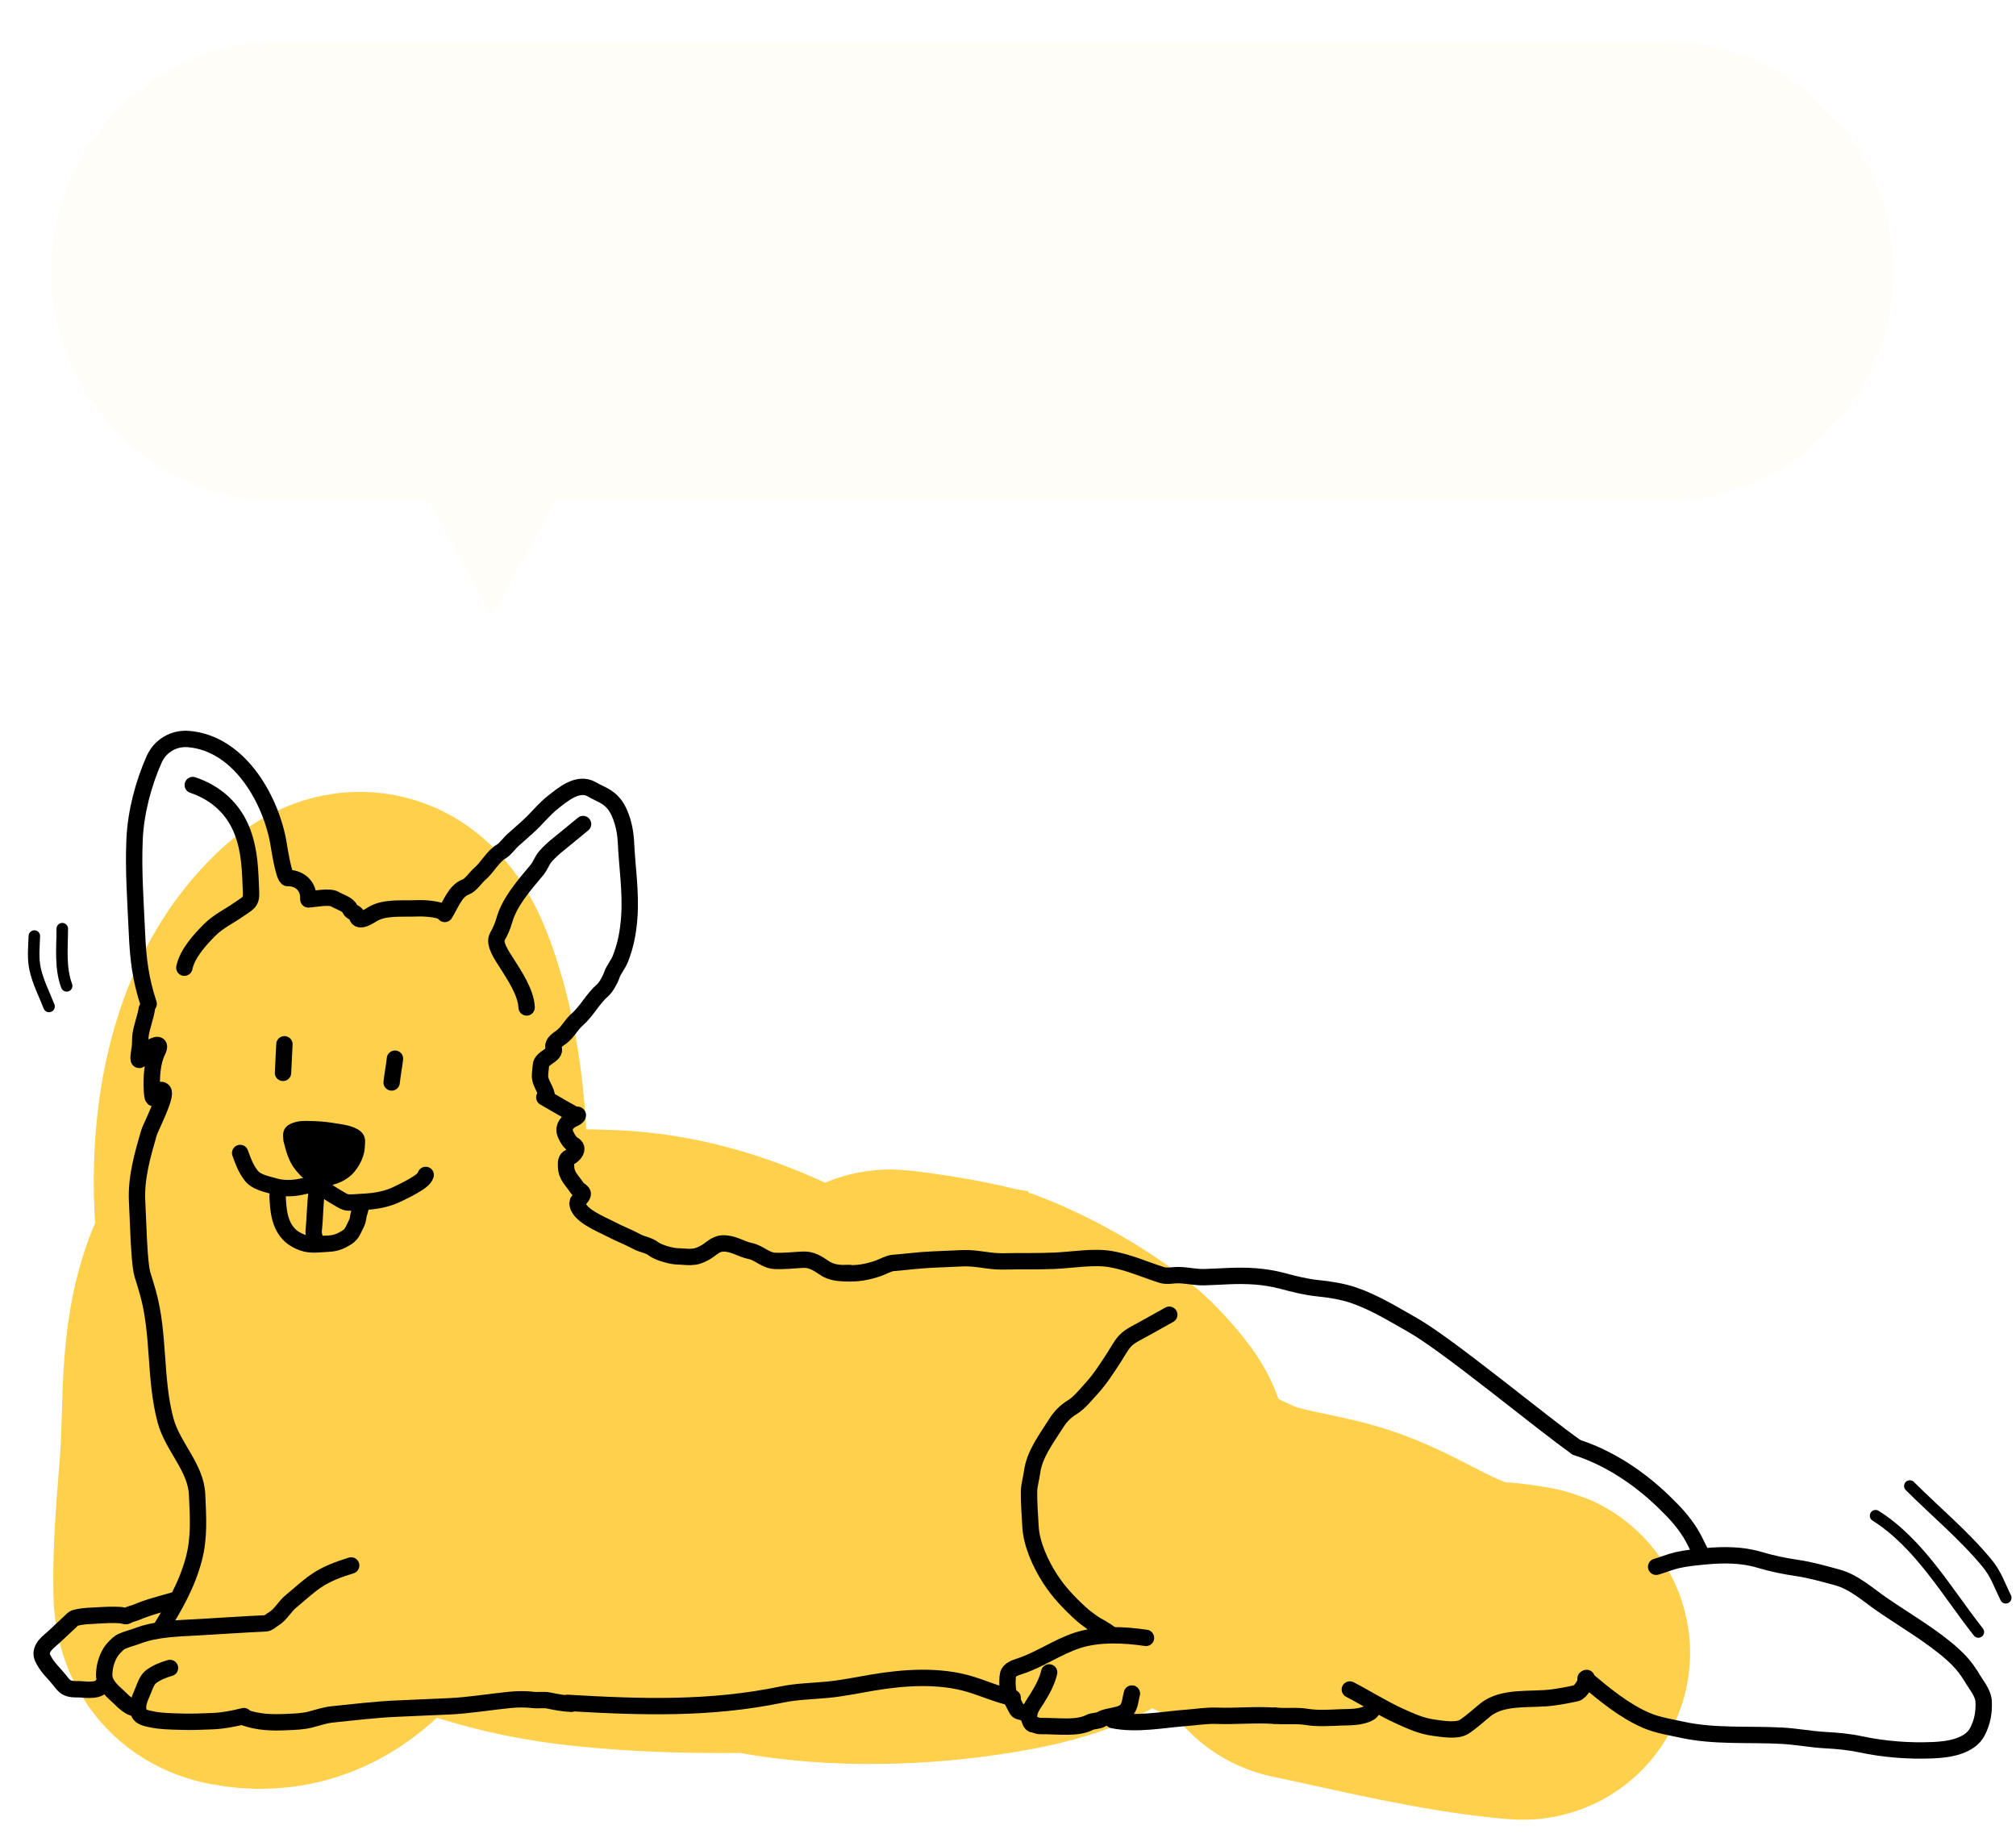 <svg width="197" height="180" viewBox="0 0 197 180" fill="none" xmlns="http://www.w3.org/2000/svg">
<path d="M34.628 109.657C31.452 114.783 27.274 119.746 24.627 125.164C21.966 130.609 22.571 137.179 22.151 143.046C21.853 147.204 21.434 151.272 21.52 155.452C21.55 156.96 22.018 157.979 23.559 158.287C30.053 159.584 33.733 154.16 36.376 148.958C40.739 140.372 41.045 130.083 41.158 120.657C41.249 113.01 41.131 105.134 38.56 97.832C37.279 94.192 35.615 92.05 32.37 95.215C23.97 103.409 24.368 119.408 27.613 129.695C29.442 135.497 32.625 142.471 37.25 146.656C42.618 151.515 50.873 153.66 57.883 154.386C68.594 155.495 79.384 154.84 90.096 154.168C93.539 153.952 96.966 153.816 100.413 153.708C101.771 153.665 103.293 153.69 102.112 152.011C97.672 145.7 90.522 140.497 84.197 136.31C76.437 131.173 68.332 126.905 58.879 126.691C55.712 126.619 53.328 126.26 53.077 129.962C52.715 135.296 53.694 140.462 56.767 144.912C64.806 156.556 83.655 157.179 96.14 155.161C100.454 154.464 107.721 153.075 108.375 147.771C109.084 142.017 111.245 143.506 107.549 139.442C105 136.64 99.464 133.548 95.742 132.132C91.806 131.008 82.724 129.959 88.995 131.008C90.35 134.153 95.153 132.581 97.427 135.147C103.619 142.134 111.237 148.518 119.833 152.302C123.628 153.973 127.595 154.093 131.339 155.452C136.319 157.26 140.729 160.951 146.389 161.122C146.884 161.137 150.132 161.637 148.283 161.461C141.374 160.804 134.475 159.057 127.698 157.633" stroke="#FFD04C" stroke-width="32.61" stroke-linecap="round"/>
<path d="M14.526 98.085C13.745 95.733 13.497 93.732 13.389 91.289C13.252 88.183 13.009 85.054 13.154 81.949C13.274 79.367 14.017 76.538 15.069 74.184C15.646 72.894 16.953 72.093 18.411 72.21C23.239 72.598 26.318 77.796 27.166 82.131C27.247 82.545 27.715 85.817 28.118 85.799C29.121 85.755 30.07 86.444 30.119 87.548" stroke="black" stroke-width="1.599" stroke-linecap="round"/>
<path d="M30.133 87.88C30.709 87.855 32.202 87.527 32.744 87.867C33.079 88.078 34.036 88.37 34.179 88.797C34.301 89.162 34.825 89.136 34.889 89.508C35.016 90.258 36.193 89.448 36.422 89.31C37.586 88.611 39.325 88.811 40.635 88.754C41.483 88.717 42.662 88.803 43.403 89.133" stroke="black" stroke-width="1.599" stroke-linecap="round"/>
<path d="M43.461 89.3C44.053 88.386 44.461 87.058 45.501 86.67C46.02 86.478 46.463 85.746 46.888 85.386C47.645 84.742 48.153 83.671 49.024 83.17C49.369 82.972 49.804 82.352 50.14 82.067C50.609 81.668 51.062 81.236 51.528 80.829C52.394 80.073 53.126 79.096 54.042 78.38C54.994 77.636 56.477 76.34 57.835 77.129C58.632 77.592 59.365 77.766 59.992 78.536C60.749 79.465 61.113 81.078 61.164 82.233C61.273 84.698 61.673 87.14 61.491 89.63C61.384 91.081 61.15 92.354 60.615 93.704C60.396 94.257 59.956 94.734 59.777 95.282C59.639 95.705 59.217 96.475 58.873 96.77C57.938 97.572 57.352 98.787 56.407 99.612C55.809 100.135 55.587 100.699 54.985 101.225C54.67 101.5 53.925 101.842 54.102 102.406C54.355 103.118 52.894 103.319 52.854 104.1C52.834 104.48 52.754 104.826 52.771 105.211C52.797 105.793 53.264 106.354 53.405 106.925" stroke="black" stroke-width="1.599" stroke-linecap="round"/>
<path d="M18.837 76.705C21.109 77.464 22.859 79.036 23.706 81.312C24.437 83.274 24.443 85.159 24.534 87.227C24.576 88.182 24.184 88.267 23.382 88.833C22.423 89.51 21.357 90.003 20.519 90.834C19.565 91.779 18.296 93.173 18.015 94.552" stroke="black" stroke-width="1.599" stroke-linecap="round"/>
<path d="M56.977 80.516C56.196 81.162 55.43 81.798 54.639 82.434C54.161 82.818 53.703 83.22 53.3 83.683C52.953 84.084 52.809 84.594 52.471 85C51.263 86.45 49.768 88.118 49.269 89.962C49.145 90.421 48.853 91.094 48.607 91.509C48.194 92.205 49.113 93.463 49.495 94.074C50.263 95.3 51.397 96.956 51.462 98.436" stroke="black" stroke-width="1.599" stroke-linecap="round"/>
<path d="M28.49 111.352L28.489 111.349C28.47 110.921 28.363 110.705 28.707 110.544C29.282 110.273 29.787 110.319 30.428 110.334C31.018 110.347 31.672 110.388 32.252 110.485C32.866 110.588 33.579 110.65 34.165 110.861C34.39 110.942 34.84 111.117 34.873 111.412C34.897 111.625 34.853 111.868 34.846 112.084C34.818 112.888 34.198 113.96 33.571 114.408C32.844 114.926 32.038 115.169 31.144 114.996C30.405 114.853 29.965 114.376 29.495 113.8C28.938 113.117 28.711 112.222 28.49 111.352Z" fill="black" stroke="black" stroke-width="1.599" stroke-linecap="round"/>
<path d="M23.469 112.656C23.759 113.475 24.002 114.137 24.518 114.828C25.039 115.525 26.051 115.688 26.824 115.913C27.719 116.173 28.752 116.128 29.649 115.904C30.104 115.79 31.105 115.704 31.266 115.14" stroke="black" stroke-width="1.599" stroke-linecap="round"/>
<path d="M31.291 115.657C31.726 116.33 32.381 116.674 33.062 117.079C33.326 117.236 33.681 117.48 34.005 117.496C34.454 117.519 34.918 117.459 35.367 117.439C36.625 117.384 37.771 117.205 38.912 116.642C39.559 116.324 40.224 116.005 40.825 115.609C41.144 115.4 41.468 115.172 41.599 114.8" stroke="black" stroke-width="1.599" stroke-linecap="round"/>
<path d="M27.123 116.828C27.185 118.222 27.281 119.729 28.398 120.75C28.732 121.055 29.168 121.271 29.587 121.425C30.391 121.721 31.329 121.547 32.172 121.51C32.817 121.482 33.333 121.262 33.88 120.916C34.454 120.551 34.549 120.076 34.839 119.521C35.012 119.19 34.984 118.86 35.091 118.526C35.185 118.232 35.266 117.992 35.253 117.682" stroke="black" stroke-width="1.599" stroke-linecap="round"/>
<path d="M14.347 98.576C14.211 99.416 13.882 100.233 13.747 101.044C13.672 101.496 13.733 101.957 13.659 102.415C13.6 102.78 13.423 103.794 13.675 103.521C13.942 103.234 14.019 102.893 14.376 102.604C14.782 102.274 15.944 101.604 15.387 102.73C14.857 103.803 14.792 105.296 14.844 106.481C14.935 108.54 15.391 105.988 15.944 106.588C16.353 107.031 14.707 110.158 14.552 110.694C13.928 112.854 13.294 115.05 13.394 117.305C13.44 118.361 13.487 119.417 13.534 120.473C13.57 121.292 13.68 123.737 13.918 124.529C14.261 125.67 14.138 125.181 14.459 126.324C15.599 130.385 15.081 134.753 16.187 138.824C16.872 141.344 19.143 143.384 19.259 146.02C19.355 148.183 19.502 150.2 18.944 152.317C18.27 154.872 17.04 156.958 15.687 159.167" stroke="black" stroke-width="1.599" stroke-linecap="round"/>
<path d="M34.317 152.959C33.112 153.331 31.917 153.763 30.88 154.475C30.003 155.078 29.256 155.794 28.432 156.466C27.805 156.978 27.447 157.757 26.731 158.185C26.471 158.34 26.228 158.606 25.942 158.618C23.728 158.716 21.518 158.878 19.31 159C17.418 159.103 15.255 159.147 13.472 159.829C12.967 160.022 12.465 160.13 11.958 160.354C11.569 160.526 11.424 160.728 11.138 161.013C10.648 161.503 10.318 162.386 10.229 163.036C10.146 163.642 10.137 164.029 10.441 164.551C10.775 165.125 11.34 165.543 11.803 166.006C12.079 166.282 12.76 166.911 13.19 166.892" stroke="black" stroke-width="1.599" stroke-linecap="round"/>
<path d="M16.611 162.975C15.991 163.144 15.286 163.432 14.767 163.823C14.374 164.119 14.167 164.734 13.993 165.172C13.716 165.868 13.311 166.571 13.575 167.363C13.722 167.802 14.407 167.903 14.786 167.987C15.688 168.188 16.688 168.191 17.606 168.222C18.66 168.258 19.7 168.22 20.754 168.173C21.851 168.125 22.766 167.94 23.827 167.679" stroke="black" stroke-width="1.599" stroke-linecap="round"/>
<path d="M23.811 167.792C25.246 168.29 26.514 168.327 28.019 168.26C28.798 168.226 29.576 168.209 30.336 168.013C31.05 167.829 31.747 167.583 32.485 167.509C34.583 167.3 36.618 167.042 38.727 166.949C40.441 166.874 42.156 166.798 43.871 166.723C45.871 166.635 47.843 166.285 49.833 166.093C50.594 166.019 51.366 166.011 52.125 166.101C52.617 166.159 53.138 166.05 53.618 166.154C54.334 166.309 55.094 166.443 55.83 166.477" stroke="black" stroke-width="1.599" stroke-linecap="round"/>
<path d="M17.112 156.337C15.861 156.695 14.551 157.013 13.351 157.524C13.072 157.643 12.691 157.702 12.442 157.87C12.319 157.953 12.195 157.895 12.062 157.862C11.777 157.79 11.485 157.794 11.191 157.788C10.449 157.773 9.699 157.843 8.958 157.875C8.415 157.899 7.879 157.941 7.353 158.082C7.148 158.137 6.995 158.331 6.845 158.471C6.337 158.942 5.832 159.417 5.327 159.892C5.023 160.177 4.673 160.428 4.408 160.754C4.267 160.926 4.19 161.055 4.116 161.28C3.989 161.671 4.145 161.972 4.334 162.311C4.73 163.021 5.342 163.549 5.836 164.183C6.024 164.423 6.248 164.746 6.535 164.884C6.94 165.079 7.315 165.052 7.754 165.057C8.088 165.061 8.399 165.124 8.733 165.109C9.169 165.09 9.615 165.076 9.902 164.763" stroke="black" stroke-width="1.599" stroke-linecap="round"/>
<path d="M53.188 107.225C54.005 107.679 54.801 108.177 55.623 108.621C55.828 108.732 56.084 108.923 56.329 108.913C56.677 108.897 56.295 109.214 56.159 109.266C55.461 109.533 54.919 110.118 55.292 110.892C55.432 111.18 55.615 111.514 55.861 111.726C56.038 111.879 56.302 111.952 56.315 112.243C56.329 112.574 55.929 112.956 55.652 113.072C55.29 113.223 55.299 113.614 55.316 114.006C55.358 114.954 55.916 115.322 56.375 116.048C56.492 116.232 56.776 116.346 56.911 116.537C57.106 116.815 56.454 117.26 56.439 117.501C56.366 118.704 58.866 119.662 59.668 120.092C60.497 120.536 61.379 120.851 62.203 121.305C62.737 121.6 63.396 121.656 63.873 122.032C64.329 122.39 65.656 122.765 66.273 122.761C66.67 122.759 67.063 122.834 67.483 122.816C68.085 122.789 68.298 122.693 68.817 122.435C69.426 122.132 69.864 121.529 70.605 121.497C71.645 121.451 72.386 122.046 73.322 122.237C74.181 122.411 74.786 123.155 75.726 123.199C76.643 123.242 77.59 123.123 78.507 123.083C79.246 123.05 79.9 123.428 80.502 123.854C81.25 124.384 82.127 124.427 83 124.389" stroke="black" stroke-width="1.599" stroke-linecap="round"/>
<path d="M82.644 124.406C83.78 124.472 84.81 124.285 85.871 123.907C86.325 123.746 86.81 123.439 87.295 123.399C88.559 123.297 89.811 123.128 91.102 123.071C92.094 123.028 93.086 122.984 94.078 122.941C95.424 122.881 96.67 123.279 97.984 123.25C99.686 123.213 101.383 123.261 103.097 123.185C104.787 123.111 106.851 122.738 108.536 123.026C110.298 123.328 111.84 124.046 113.541 124.58C114.04 124.736 114.642 124.579 115.157 124.589C115.994 124.604 116.822 124.809 117.657 124.791C118.423 124.774 119.19 124.723 119.956 124.69C121.816 124.608 123.526 124.679 125.352 125.165C126.452 125.459 127.63 125.758 128.775 125.87C129.892 125.98 131.213 126.19 132.269 126.554C134.332 127.265 136.094 128.367 137.995 129.439C141.51 131.423 150.667 139.041 153.99 141.367" stroke="black" stroke-width="1.599" stroke-linecap="round"/>
<path d="M55.458 166.385C62.675 166.81 69.389 167.028 76.443 165.561C77.877 165.262 79.455 165.241 80.913 165.098C82.371 164.955 83.809 164.647 85.254 164.405C88.338 163.887 91.764 163.648 94.785 164.557C96.165 164.972 97.563 165.607 98.959 165.89" stroke="black" stroke-width="1.599" stroke-linecap="round"/>
<path d="M114.26 128.461C113.39 128.944 112.519 129.423 111.653 129.912C111.086 130.232 110.386 130.537 109.933 131.031C109.523 131.478 109.212 132.09 108.883 132.596C108.162 133.703 107.519 134.73 106.619 135.711C106.069 136.311 105.474 137.071 104.774 137.501C104.101 137.914 103.619 138.412 103.196 139.084C102.292 140.518 101.076 142.095 100.855 143.83C100.774 144.471 100.56 145.109 100.555 145.758C100.547 146.894 100.636 148.047 100.701 149.18C100.799 150.897 101.694 152.842 102.626 154.278C103.46 155.563 104.457 156.61 105.577 157.634C105.95 157.975 106.294 158.232 106.707 158.524C107.263 158.918 108.031 159.24 108.504 159.672" stroke="black" stroke-width="1.599" stroke-linecap="round"/>
<path d="M111.984 160.036C109.852 159.716 107.344 159.6 105.257 160.287C103.295 160.932 101.572 162.191 99.618 162.817C99.195 162.952 98.603 163.154 98.506 163.628C98.393 164.182 98.424 165.475 98.746 165.909C99.004 166.256 99.145 166.672 99.376 167.047C99.538 167.311 99.919 167.219 100.089 167.375" stroke="black" stroke-width="1.599" stroke-linecap="round"/>
<path d="M102.521 163.407C102.314 164.321 101.827 165.177 101.336 165.97C100.975 166.555 100.526 167.069 100.558 167.798C100.567 167.998 100.735 168.489 100.969 168.498C101.204 168.506 101.377 168.65 101.624 168.648C102.529 168.64 103.436 168.712 104.342 168.703C105.044 168.696 105.828 168.622 106.46 168.301C106.827 168.115 107.266 168.193 107.629 167.981C108.334 167.568 109.699 167.724 110.18 166.962C110.455 166.524 110.47 165.955 110.608 165.473" stroke="black" stroke-width="1.599" stroke-linecap="round"/>
<path d="M108.745 168.072C111.106 168.543 113.542 168.029 115.913 167.851C116.905 167.776 117.887 167.608 118.889 167.645C120.768 167.716 122.667 167.509 124.539 167.646" stroke="black" stroke-width="1.599" stroke-linecap="round"/>
<path d="M124.622 167.636C125.621 167.747 126.664 167.588 127.652 167.751C128.723 167.927 129.821 167.854 130.903 167.807C131.895 167.763 132.905 167.839 133.796 167.369C134.096 167.211 134.141 166.871 134.441 166.757" stroke="black" stroke-width="1.599" stroke-linecap="round"/>
<path d="M131.903 165.078C133.531 165.922 135.107 166.927 136.773 167.684C137.861 168.179 138.89 168.648 140.071 168.806C140.858 168.912 142.362 169.184 143.067 168.724C143.828 168.228 144.435 167.646 145.153 167.067C146.878 165.677 149.639 166.142 151.715 165.859C152.487 165.754 153.287 165.611 154.036 165.44C154.45 165.346 155.057 164.325 155.041 163.949" stroke="black" stroke-width="1.599" stroke-linecap="round"/>
<path d="M154.046 141.418C157.222 142.434 160.205 144.416 162.65 146.803C163.645 147.774 164.419 148.59 165.174 149.782C165.527 150.34 165.807 150.992 166.114 151.577" stroke="black" stroke-width="1.599" stroke-linecap="round"/>
<path d="M161.837 153.086C162.517 152.898 163.163 152.613 163.85 152.452C164.789 152.233 165.737 152.15 166.695 152.06C168.424 151.897 170.249 151.902 171.926 152.406C173.155 152.776 174.357 153.02 175.629 153.208C176.946 153.403 178.227 153.772 179.51 154.118C181.177 154.566 182.508 155.805 183.897 156.763C186.14 158.311 188.842 159.86 190.854 161.684C191.529 162.296 192.013 162.849 192.533 163.657" stroke="black" stroke-width="1.599" stroke-linecap="round"/>
<path d="M154.935 164.008C156.737 165.528 158.699 167.165 160.889 168.102C161.991 168.573 163.223 168.758 164.387 169.013C167.552 169.706 170.934 169.418 174.155 169.597C175.57 169.675 176.963 169.95 178.377 170.026C179.533 170.088 180.679 170.191 181.814 170.433C184.126 170.927 186.569 171.112 188.931 171.008C190.407 170.943 192.505 170.646 193.248 169.164C193.727 168.21 193.886 167.31 193.84 166.254C193.801 165.379 193.045 164.558 192.64 163.83" stroke="black" stroke-width="1.599" stroke-linecap="round"/>
<path d="M30.968 116.326C30.776 117.6 30.798 118.887 30.659 120.163C30.629 120.434 30.663 120.778 30.79 121.006" stroke="black" stroke-width="1.599" stroke-linecap="round"/>
<path d="M27.794 102.035L27.655 104.828" stroke="black" stroke-width="1.599" stroke-linecap="round"/>
<path d="M38.595 103.441C38.51 104.224 38.353 104.993 38.269 105.766" stroke="black" stroke-width="1.599" stroke-linecap="round"/>
<path d="M3.357 91.459C3.316 92.534 3.2 93.645 3.436 94.708C3.715 95.96 4.327 97.153 4.793 98.339" stroke="black" stroke-width="1.125" stroke-linecap="round"/>
<path d="M6.085 90.738C6.085 92.587 5.855 94.57 6.515 96.328" stroke="black" stroke-width="1.125" stroke-linecap="round"/>
<path d="M183.278 148.096C187.553 150.794 190.258 155.57 193.322 159.459" stroke="black" stroke-width="1.125" stroke-linecap="round"/>
<path d="M186.625 145.197C189.152 147.719 191.912 149.999 194.19 152.76C195.069 153.826 195.427 154.971 196 156.115" stroke="black" stroke-width="1.125" stroke-linecap="round"/>
<g filter="url(#filter0_d_646_8235)">
<path fill-rule="evenodd" clip-rule="evenodd" d="M27.5 3C15.074 3 5 13.074 5 25.5C5 37.926 15.074 48 27.5 48H41.918L48.018 59.243L54.299 48H162.5C174.926 48 185 37.926 185 25.5C185 13.074 174.926 3 162.5 3H27.5Z" fill="#FFFBF1" fill-opacity="0.6" shape-rendering="crispEdges"/>
</g>
<defs>
<filter id="filter0_d_646_8235" x="1" y="0" width="188" height="64.242" filterUnits="userSpaceOnUse" color-interpolation-filters="sRGB">
<feFlood flood-opacity="0" result="BackgroundImageFix"/>
<feColorMatrix in="SourceAlpha" type="matrix" values="0 0 0 0 0 0 0 0 0 0 0 0 0 0 0 0 0 0 127 0" result="hardAlpha"/>
<feOffset dy="1"/>
<feGaussianBlur stdDeviation="2"/>
<feComposite in2="hardAlpha" operator="out"/>
<feColorMatrix type="matrix" values="0 0 0 0 0.621 0 0 0 0 0.621 0 0 0 0 0.621 0 0 0 0.25 0"/>
<feBlend mode="normal" in2="BackgroundImageFix" result="effect1_dropShadow_646_8235"/>
<feBlend mode="normal" in="SourceGraphic" in2="effect1_dropShadow_646_8235" result="shape"/>
</filter>
</defs>
</svg>